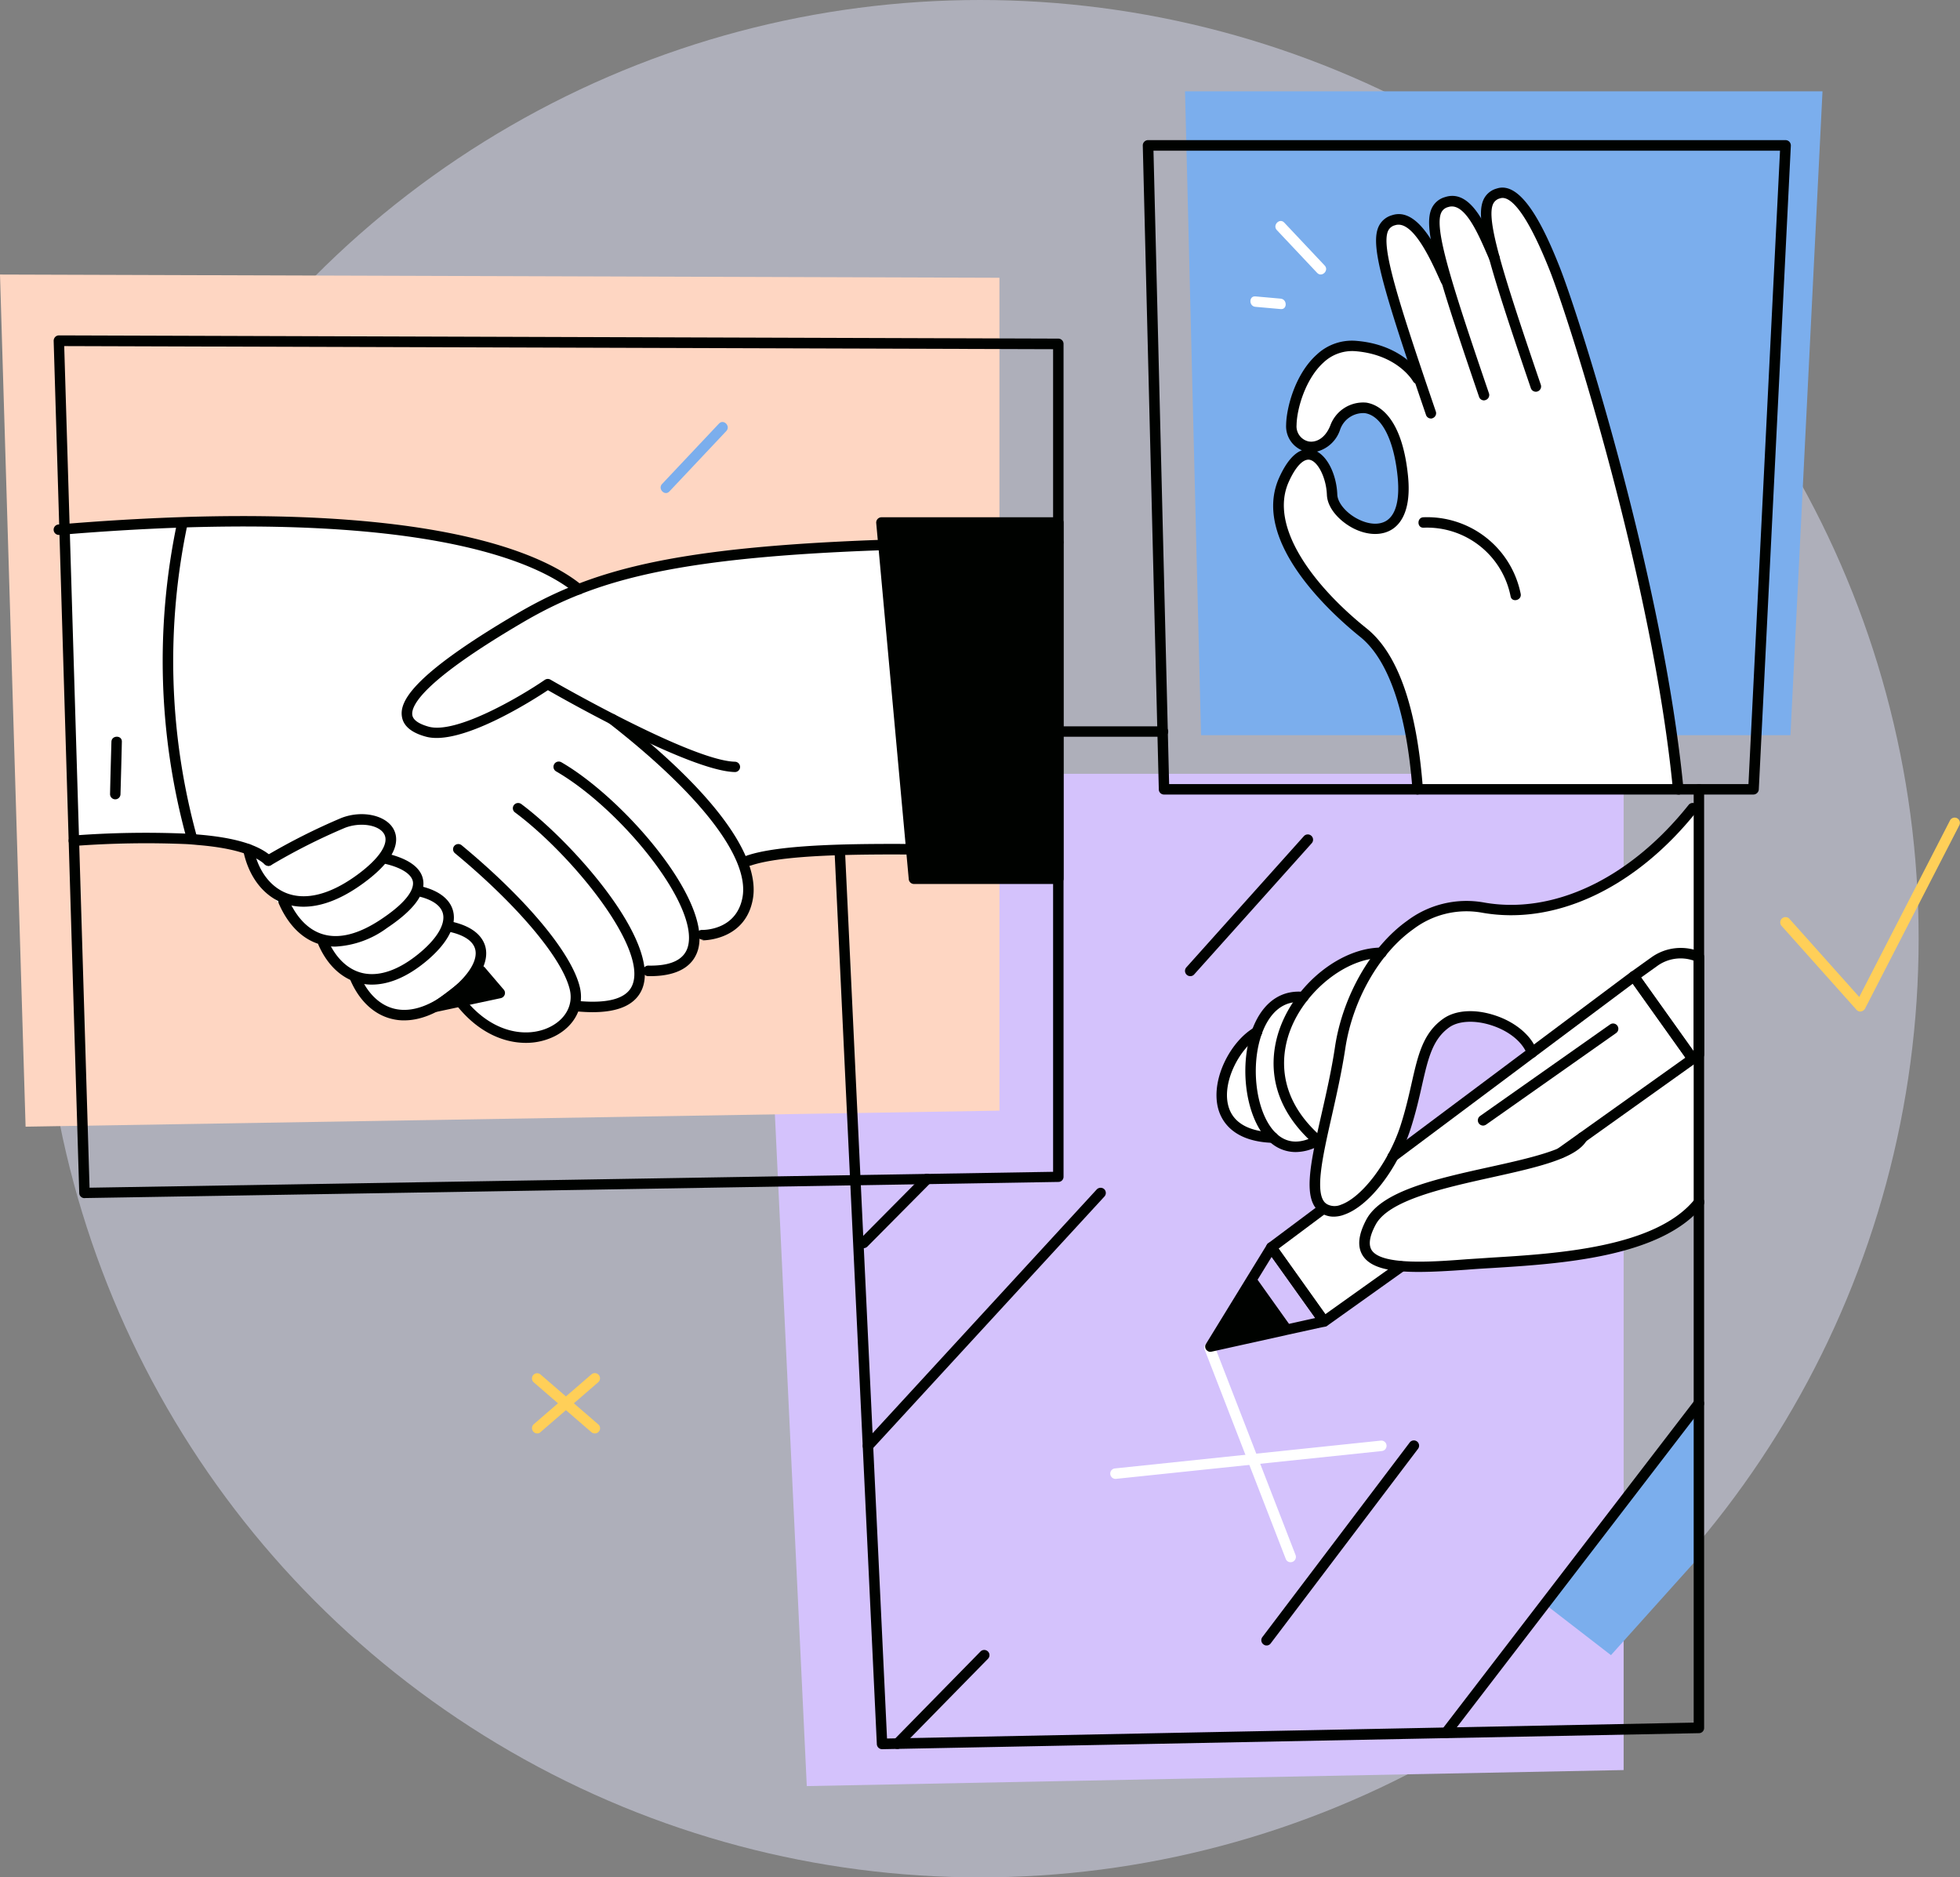 <svg xmlns="http://www.w3.org/2000/svg" width="303.823" height="291" viewBox="0 0 303.823 291">
  <rect x="0" y="0" width="303.823" height="291" fill="#808080" stroke="none"/>
  <g id="step_3" data-name="step 3" transform="translate(-732.588 -1771)">
    <circle id="Ellipse_870" data-name="Ellipse 870" cx="145.5" cy="145.5" r="145.5" transform="translate(739 1771)" fill="rgba(217,219,241,0.52)"/>
    <g id="_17" data-name="17" transform="translate(460.488 1467.353)">
      <g id="Objects" transform="translate(272.1 317.8)">
        <path id="Path_60479" data-name="Path 60479" d="M1005.593,888.342c4.024-1.1,7.76-3.408,11.38-5.622V867.2H882.9l7.452,156.909,126.621-2.484V940.831a94.927,94.927,0,0,1-11.515,1.367c-5.853,1.059-12.419,2.06-18.6,1.694a.709.709,0,0,1-.6.308c-2.157.1-4.583.1-6.527-.963a4.736,4.736,0,0,1-2.022-5.911c.944-2.657,4.121-4.005,6.566-4.949a47.554,47.554,0,0,1,8.761-2.234c1.386-.9,2.792-1.752,4.236-2.561,1.29-.866,2.677-1.771,4.1-2.638a34.032,34.032,0,0,1,11.9-6.874c.039-.712.077-1.367.1-1.964-.655-.173-1.29-.366-1.925-.6a17.48,17.48,0,0,1-5.141-3.312,1.893,1.893,0,0,1-1.945-.462c-2.657-3.062-5.045-5.8-8.9-6.97a20.339,20.339,0,0,1-4.043.193,1.158,1.158,0,0,1-.366-.116,12.038,12.038,0,0,0-5.353,6.2c-1.271,3.793-1.463,7.837-2.426,11.688-1.021,4.044-2.773,8.9-5.8,11.88-2.272,2.253-4.814,3.158-7.3.655-2.137-2.137.4-7.586-.424-9.916a40.38,40.38,0,0,1-11.688-3.216c-7.76-3.447-1.964-12.747,4.814-19.1,1.252-1.175,3.466-.6,4.66-1.56,1.945-1.56,3.37-3.928,4.525-4.563,4.063-2.233,4.718-1.117,7.317-1.983,3.081-1.021,5.584-6.046,8.838-6.585C994.078,887.379,999.643,889.959,1005.593,888.342Z" transform="translate(-765.291 -761.413)" fill="#d4c2fc"/>
        <path id="Path_60480" data-name="Path 60480" d="M1526.044,1413.03l-10.244-7.914L1539.7,1374v23.818Z" transform="translate(-1276.326 -1170.629)" fill="#7baeed"/>
        <path id="Path_60481" data-name="Path 60481" d="M1226.1,317.8l2.484,99.8h91.365l4.968-99.8Z" transform="translate(-1042.407 -317.8)" fill="#7baeed"/>
        <path id="Path_60482" data-name="Path 60482" d="M272.1,465.3l154.926.5v129.1l-150.959,2.484Z" transform="translate(-272.1 -436.899)" fill="#fed6c2"/>
        <path id="Path_60483" data-name="Path 60483" d="M1717.756,932.482a.79.79,0,0,1-.6-.27l-11.611-13a.818.818,0,1,1,1.213-1.1l10.821,12.111,14.075-27.381a.814.814,0,0,1,1.444.751l-14.615,28.42a.825.825,0,0,1-.616.443A.284.284,0,0,1,1717.756,932.482Z" transform="translate(-1429.374 -789.841)" fill="#ffcf58"/>
        <path id="Path_60484" data-name="Path 60484" d="M710.074,1359.051a.807.807,0,0,1-.539-.193l-8.934-7.721a.805.805,0,0,1,1.059-1.213l8.934,7.721a.782.782,0,0,1,.077,1.136A.761.761,0,0,1,710.074,1359.051Z" transform="translate(-617.862 -1151.02)" fill="#ffcf58"/>
        <path id="Path_60485" data-name="Path 60485" d="M701.2,1359.03a.785.785,0,0,1-.616-.289.815.815,0,0,1,.077-1.136l8.934-7.721a.805.805,0,1,1,1.059,1.213l-8.934,7.721A.67.67,0,0,1,701.2,1359.03Z" transform="translate(-617.922 -1150.999)" fill="#ffcf58"/>
        <path id="Path_60486" data-name="Path 60486" d="M805.288,594.758c2.946-3.119,5.873-6.239,8.819-9.358.712-.751-.4-1.925-1.136-1.155l-8.819,9.358C803.44,594.354,804.576,595.528,805.288,594.758Z" transform="translate(-701.523 -532.738)" fill="#7baeed"/>
        <path id="Path_60487" data-name="Path 60487" d="M1306.475,429.078c-2.08-2.214-4.178-4.429-6.258-6.643-.713-.77-1.868.385-1.155,1.155,2.079,2.214,4.178,4.429,6.258,6.643C1306.052,430.984,1307.207,429.829,1306.475,429.078Z" transform="translate(-1101.14 -402.082)" fill="#fff"/>
        <path id="Path_60488" data-name="Path 60488" d="M1283.438,483.23l-3.909-.347c-1.04-.1-1.04,1.54,0,1.617l3.909.347C1284.478,484.962,1284.478,483.326,1283.438,483.23Z" transform="translate(-1084.92 -451.093)" fill="#fff"/>
      </g>
      <g id="Frame_2" transform="translate(449.246 325.367)">
        <g id="Palm" transform="translate(20.209 7.36)">
          <path id="Path_60489" data-name="Path 60489" d="M1322.623,491.589l40.8.077c-.4-5.468-3.408-20.256-3.716-20.507-.789-4.987-10.012-45.48-14.326-56.475-1.983-5.045-4.005-10.07-7.221-14.461a11.9,11.9,0,0,0-3.562-.924c-.6.693-1.463,5.507-1.714,6.2-1.386-2.888-3.216-6.893-6.162-4.987-2.6,1.675-1.656,5.026-.866,8.183-.135.038-.27.1-.424.135a26.875,26.875,0,0,0-3.7-4.737c-1.271-1.425-4-.154-4.525,1.5-.173.558,4.294,18.2,4.91,20.276-.539.77-6.72-2.638-7.74-2.888a6.759,6.759,0,0,0-7.124,2.291c-1.829,2.214-3.774,4.66-4.236,7.471-.751,4.486,2.118,6.335,3.582,5.622l-.616,2.157c-1.271-.6-3.5,2.137-3.543,2.407a12.331,12.331,0,0,0,1.463,13.286c.154.173,7.394,8.78,12.034,12.439a81.62,81.62,0,0,1,4.12,7.529C1320.062,476.551,1321.738,488.1,1322.623,491.589Zm-2.773-43.9a4.917,4.917,0,0,1-2.542,3.62,4.1,4.1,0,0,1-5.3-1.309,3.6,3.6,0,0,1-1.54-1.733,31.39,31.39,0,0,1-1.059-3.716,11.749,11.749,0,0,0-1.483-3.37c-1.5-.982-1.213-3.735,1-3.678.828.077,1.1-1.521,1.656-2.349a4.7,4.7,0,0,1,2.542-1.964,4.96,4.96,0,0,1,5.334,1.829c2.387,3.119,2.387,8.26,1.714,11.957A1.732,1.732,0,0,1,1319.851,447.688Z" transform="translate(-1300.356 -398.535)" fill="#fff"/>
          <path id="Path_60490" data-name="Path 60490" d="M1319.458,588.893a.817.817,0,0,1-.809-.751c-.9-12-3.716-20.2-8.145-23.722-4.063-3.273-17-14.692-12.516-24.646,1.213-2.676,2.445-3.832,3.524-4.236a4.05,4.05,0,0,1-2.445-3.947c.038-2.6,1.367-7.837,4.718-10.86a7.949,7.949,0,0,1,6.181-2.157c7.375.6,10.109,5.3,10.205,5.488a.813.813,0,0,1-.308,1.1.841.841,0,0,1-1.117-.308c-.1-.173-2.445-4.14-8.915-4.679a6.46,6.46,0,0,0-4.968,1.752c-2.811,2.542-4.14,7.2-4.178,9.685a2.393,2.393,0,0,0,1.829,2.542c1.02.212,2.522-.308,3.389-2.426a5.415,5.415,0,0,1,5.584-3.581c1.637.25,5.507,1.829,6.47,11.341.52,5.122-1,7.3-2.349,8.222-1.579,1.078-3.851,1.059-6.084-.058-2-1.021-4.063-3.023-4.14-5.237-.1-2.58-1.367-5.16-2.677-5.411-.982-.173-2.176,1.059-3.235,3.427-3.177,7.067,4.14,16.367,12.054,22.7,4.852,3.87,7.8,12.246,8.742,24.877a.8.8,0,0,1-.751.866A.071.071,0,0,1,1319.458,588.893Zm-15.6-53.163c1.868,1.021,3.042,3.966,3.138,6.643.038,1.309,1.406,2.927,3.254,3.851,1.694.847,3.35.924,4.448.173,1.425-.982,1.983-3.293,1.656-6.72-.578-5.815-2.484-9.512-5.083-9.9a3.8,3.8,0,0,0-3.851,2.6A5.175,5.175,0,0,1,1303.862,535.73Z" transform="translate(-1297.056 -494.818)" fill="#000200"/>
          <path id="Path_60491" data-name="Path 60491" d="M1388.41,448.334a.8.8,0,0,1-.77-.558c-6.893-20.179-8.7-26.456-7.3-29.287a3.238,3.238,0,0,1,2-1.656c4.1-1.386,7.182,5.43,8.992,9.493l.135.289a.817.817,0,0,1-.4,1.078.834.834,0,0,1-1.078-.4l-.135-.289c-1.386-3.1-4.255-9.531-7.009-8.626a1.59,1.59,0,0,0-1.059.828c-1.175,2.388,1.483,10.783,7.375,28.035a.816.816,0,0,1-.5,1.04A.482.482,0,0,1,1388.41,448.334Z" transform="translate(-1363.948 -412.544)" fill="#000200"/>
          <path id="Path_60492" data-name="Path 60492" d="M1431.11,433.684a.8.8,0,0,1-.77-.558c-6.893-20.179-8.7-26.456-7.3-29.287a3.238,3.238,0,0,1,2-1.656c3.89-1.29,6.239,4.1,7.952,8.029l.481,1.078a.814.814,0,0,1-1.483.674l-.481-1.1c-1.386-3.177-3.466-7.972-5.95-7.144a1.59,1.59,0,0,0-1.059.828c-1.174,2.388,1.483,10.783,7.375,28.035a.816.816,0,0,1-.5,1.04A.756.756,0,0,1,1431.11,433.684Z" transform="translate(-1398.426 -400.705)" fill="#000200"/>
          <path id="Path_60493" data-name="Path 60493" d="M1494.908,489.4a.813.813,0,0,1-.809-.732c-3.081-31.867-15.924-72.457-19.1-80.505-4.2-10.571-6.624-11.553-7.7-11.168a1.59,1.59,0,0,0-1.059.828c-1.175,2.368,1.483,10.764,7.375,28.055a.816.816,0,0,1-1.541.539c-6.893-20.2-8.684-26.476-7.3-29.306a3.154,3.154,0,0,1,2-1.637c3.89-1.309,7.432,6.277,9.743,12.111,3.2,8.087,16.116,48.908,19.217,80.948a.818.818,0,0,1-.732.886A.174.174,0,0,0,1494.908,489.4Z" transform="translate(-1432.128 -395.326)" fill="#000200"/>
          <path id="Path_60494" data-name="Path 60494" d="M1429.887,672.519a14.781,14.781,0,0,0-15.057-11.842c-1.04.019-1.04,1.656,0,1.617a13.2,13.2,0,0,1,13.5,10.648C1428.54,673.963,1430.118,673.539,1429.887,672.519Z" transform="translate(-1391.523 -609.579)" fill="#000200"/>
        </g>
        <path id="Frame_2_" d="M1286.757,458.535h-91.365a.8.8,0,0,1-.809-.789l-2.484-99.818a.815.815,0,0,1,.231-.578.835.835,0,0,1,.578-.25h98.816a.845.845,0,0,1,.6.25.861.861,0,0,1,.231.6l-4.968,99.818A.852.852,0,0,1,1286.757,458.535Zm-90.575-1.617h89.805l4.891-98.181h-97.122Z" transform="translate(-1192.1 -357.1)" fill="#000200"/>
      </g>
      <g id="Frame_3" transform="translate(400.586 416.232)">
        <path id="Blank" d="M1330.848,895.2c-4.178,4.178-11.9,14-23.164,14.961s-13.074-.635-17.079.809-8.838,5.777-8.838,5.777a48.73,48.73,0,0,0-7.875,3.389,12.439,12.439,0,0,0-4.313,5.1s-3.658-.693-5.488,1.174a7.142,7.142,0,0,0-1.771,4.66s-4.352,2.1-4.833,5.95c-.481,3.87.058,8.164,4.178,8.684s4.024,2.734,6.277,2.407a12.372,12.372,0,0,0,4.236-1.579s-2.137,7.529-.52,9.146,4.66,2.58,6.912.635,8.049-13.671,10.456-24.454c.886-3.947,8.28-6.354,12.554-2.734s11.822,15.289,10.128,17.7c-1.675,2.407-20.757,6.1-24.126,7.721s-7.721,3.062-7.721,6.1-.578,6.373,9.358,5.834,29.73-1.829,32.791-3.909c3.062-2.1,8.857-6.1,8.857-6.1V895.2Z" transform="translate(-1196.118 -882.453)" fill="#fff"/>
        <path id="Frame_1_" d="M947.631,987.546a.82.82,0,0,1-.809-.77L939.39,829.847a.757.757,0,0,1,.231-.6.845.845,0,0,1,.6-.25h50.929a.809.809,0,1,1,0,1.617h-50.1L948.4,985.89l125.042-2.465V838.762a.809.809,0,0,1,1.618,0V984.253a.8.8,0,0,1-.79.809l-126.64,2.484Z" transform="translate(-939.387 -829)" fill="#000200"/>
        <g id="Text" transform="translate(4.566 16.753)">
          <path id="Path_60495" data-name="Path 60495" d="M967.476,1241.276a.918.918,0,0,1-.558-.212.819.819,0,0,1-.039-1.155l36.045-39.2a.839.839,0,0,1,1.155-.058.819.819,0,0,1,.039,1.155l-36.045,39.2A.854.854,0,0,1,967.476,1241.276Z" transform="translate(-965.974 -1145.676)" fill="#000200"/>
          <path id="Path_60496" data-name="Path 60496" d="M1226.913,937.974a.818.818,0,0,1-.6-1.367l18.215-20.333a.818.818,0,1,1,1.213,1.1L1227.529,937.7A.793.793,0,0,1,1226.913,937.974Z" transform="translate(-1175.464 -916.005)" fill="#000200"/>
          <path id="Path_60497" data-name="Path 60497" d="M963.909,1200.734a.816.816,0,0,1-.578-.231.838.838,0,0,1,0-1.155l9.839-9.916a.817.817,0,0,1,1.155,1.155l-9.839,9.916A.886.886,0,0,1,963.909,1200.734Z" transform="translate(-963.1 -1136.597)" fill="#000200"/>
          <path id="Path_60498" data-name="Path 60498" d="M1288.332,1435.693a.739.739,0,0,1-.481-.173.8.8,0,0,1-.154-1.136l22.817-30.134a.811.811,0,1,1,1.29.982l-22.817,30.134A.785.785,0,0,1,1288.332,1435.693Z" transform="translate(-1225.06 -1309.979)" fill="#000200"/>
          <path id="Path_60499" data-name="Path 60499" d="M991.148,1587.856a.85.85,0,0,1-.578-.231.8.8,0,0,1,0-1.156l13.44-13.709a.819.819,0,0,1,1.155-.019.8.8,0,0,1,0,1.155l-13.44,13.709A.835.835,0,0,1,991.148,1587.856Z" transform="translate(-985.083 -1446.102)" fill="#000200"/>
          <path id="Path_60500" data-name="Path 60500" d="M1255,1359a.787.787,0,0,1-.751-.52l-12.573-32.445a.817.817,0,0,1,1.521-.6l12.573,32.445a.825.825,0,0,1-.462,1.059A.959.959,0,0,1,1255,1359Z" transform="translate(-1187.996 -1246.189)" fill="#fff"/>
          <path id="Path_60501" data-name="Path 60501" d="M1166.7,1409.9a.813.813,0,0,1-.809-.732.8.8,0,0,1,.732-.886l41.206-4.313a.812.812,0,1,1,.154,1.617l-41.206,4.313Z" transform="translate(-1126.837 -1310.009)" fill="#fff"/>
          <path id="Path_60502" data-name="Path 60502" d="M1432.775,1422.467a.832.832,0,0,1-.5-.173.822.822,0,0,1-.154-1.136l39.222-51.084a.811.811,0,0,1,1.29.982l-39.222,51.083A.777.777,0,0,1,1432.775,1422.467Z" transform="translate(-1341.679 -1282.388)" fill="#000200"/>
        </g>
        <g id="Hand" transform="translate(58.338 11.865)">
          <path id="Path_60503" data-name="Path 60503" d="M1351.705,1030.2l-38.433,28.748a.822.822,0,0,1,.038,1.1c-1.964,2.465-5.622,8.357-9.3,5.834l-8.511,6.354,8.183,11.476,11.938-8.511c-6.72-.52-6.123-4.14-3.543-8.588,4.583-3.485,15.288-6.1,27.515-8.491L1360.832,1043Z" transform="translate(-1285.269 -1003.324)" fill="#fff"/>
          <path id="Path_60504" data-name="Path 60504" d="M1300.422,1232.011a.78.78,0,0,1-.655-.347l-8.183-11.476a.814.814,0,0,1,.173-1.117l8.087-6.046a.805.805,0,0,1,1.136.173.819.819,0,0,1-.154,1.136l-7.452,5.565,7.24,10.167,11.264-8.029a.815.815,0,1,1,.943,1.328l-11.938,8.511A.808.808,0,0,1,1300.422,1232.011Z" transform="translate(-1281.988 -1150.817)" fill="#000200"/>
          <path id="Path_60505" data-name="Path 60505" d="M1389.875,1055.627a.839.839,0,0,1-.655-.328.82.82,0,0,1,.154-1.136l37.374-27.958a.791.791,0,0,1,.616-.154.883.883,0,0,1,.539.327l9.127,12.8a.737.737,0,0,1,.135.6.792.792,0,0,1-.327.52l-20.468,14.6a.827.827,0,0,1-1.136-.193.809.809,0,0,1,.193-1.136l19.813-14.114L1427.075,1028l-36.719,27.458A.74.74,0,0,1,1389.875,1055.627Z" transform="translate(-1360.812 -999.964)" fill="#000200"/>
          <path id="Path_60506" data-name="Path 60506" d="M1593.216,1025.361a.328.328,0,0,1-.135-.019.792.792,0,0,1-.52-.327l-9.108-12.8a.809.809,0,0,1,.193-1.136l3.177-2.272a7.83,7.83,0,0,1,7.7-.789.829.829,0,0,1,.481.751v15.077a.8.8,0,0,1-.347.655l-.982.693A.608.608,0,0,1,1593.216,1025.361Zm-7.991-13.421,8.145,11.438v-14.056a6.172,6.172,0,0,0-5.622.809Z" transform="translate(-1517.652 -984.872)" fill="#000200"/>
          <path id="Path_60507" data-name="Path 60507" d="M1261.453,1256.115l-8.183-11.476a.8.8,0,0,0-.693-.347.769.769,0,0,0-.655.385l-3.1,5.045h0l-6.335,10.321a1.038,1.038,0,0,0-.1.212.832.832,0,0,0,.116.674.976.976,0,0,0,.462.327.655.655,0,0,0,.193.019h0a.533.533,0,0,0,.173-.019l10.956-2.426.847-.193h0l5.8-1.271a.8.8,0,0,0,.578-.5A.668.668,0,0,0,1261.453,1256.115Zm-6.1.828-4.872-6.835,2.176-3.543,6.758,9.473Z" transform="translate(-1242.365 -1176.191)" fill="#000200"/>
          <path id="Path_60508" data-name="Path 60508" d="M1375.524,1177.532c-4.236,0-7.355-.578-8.607-2.5-.9-1.386-.732-3.235.539-5.622,2.368-4.429,10.84-6.316,19.043-8.126,6.1-1.348,12.419-2.753,13.709-4.968a.816.816,0,1,1,1.406.828c-1.636,2.83-7.721,4.178-14.749,5.738-7.471,1.656-15.943,3.543-17.965,7.317-.963,1.791-1.155,3.119-.616,3.966,1.56,2.388,9.454,1.81,14.672,1.406,1.155-.077,2.426-.154,3.774-.25,10.224-.616,25.648-1.56,31.655-9.088a.809.809,0,1,1,1.271,1c-6.45,8.087-22.317,9.05-32.83,9.7-1.348.077-2.6.154-3.755.25C1380.319,1177.378,1377.777,1177.532,1375.524,1177.532Z" transform="translate(-1342.476 -1104.829)" fill="#000200"/>
          <path id="Path_60509" data-name="Path 60509" d="M1330.1,954.755a3.5,3.5,0,0,1-2-.6c-2.927-1.925-1.656-7.509.1-15.269.732-3.216,1.559-6.835,2.1-10.475,1.194-7.856,5.584-15.519,11.168-19.505a15.289,15.289,0,0,1,11.784-2.869c10.841,1.983,22.74-3.658,31.867-15.115a.809.809,0,0,1,1.271,1c-9.512,11.938-22.008,17.792-33.446,15.693a13.629,13.629,0,0,0-10.532,2.6c-5.257,3.736-9.377,10.975-10.513,18.427-.558,3.678-1.386,7.355-2.118,10.59-1.425,6.3-2.773,12.246-.789,13.555a2.475,2.475,0,0,0,2.234.116c3.273-1.155,7.413-6.643,9.223-12.246.789-2.445,1.29-4.66,1.733-6.624.982-4.332,1.752-7.74,4.891-9.955,1.868-1.328,4.794-1.54,7.837-.578,3.273,1.021,5.834,3.158,6.682,5.545a.81.81,0,0,1-1.521.558c-.693-1.926-2.85-3.678-5.642-4.544-2.522-.789-4.987-.655-6.412.347-2.619,1.868-3.292,4.852-4.236,8.992-.443,1.983-.963,4.255-1.771,6.758-2,6.219-6.412,11.919-10.224,13.267A4.607,4.607,0,0,1,1330.1,954.755Z" transform="translate(-1310.179 -890.621)" fill="#000200"/>
          <path id="Path_60510" data-name="Path 60510" d="M1303.769,1037.369a.878.878,0,0,1-.558-.212c-7.471-6.932-6.142-14.249-4.679-17.984,2.638-6.739,9.454-12.054,15.558-12.073h0a.809.809,0,1,1,0,1.617c-5.391.019-11.688,4.987-14.056,11.052-1.309,3.35-2.5,9.936,4.275,16.213a.82.82,0,0,1,.038,1.155A.754.754,0,0,1,1303.769,1037.369Z" transform="translate(-1286.799 -984.672)" fill="#000200"/>
          <path id="Path_60511" data-name="Path 60511" d="M1282.463,1067.43a5.943,5.943,0,0,1-4.294-1.849c-3.716-3.735-4.679-12.631-1.945-18.312,1.617-3.35,4.275-5.006,7.509-4.66a.8.8,0,0,1,.712.886.79.79,0,0,1-.886.713c-3.2-.347-4.948,1.848-5.873,3.755-2.426,5.045-1.617,13.209,1.637,16.463,1.56,1.56,3.485,1.791,5.757.712a.81.81,0,1,1,.693,1.463A7.573,7.573,0,0,1,1282.463,1067.43Z" transform="translate(-1268.438 -1013.308)" fill="#000200"/>
          <path id="Path_60512" data-name="Path 60512" d="M1260.208,1088.869h-.019c-6.3-.193-8.049-3.5-8.53-5.449-1.117-4.6,2.118-10.455,5.661-12.439a.806.806,0,0,1,.79,1.406c-2.965,1.656-5.8,6.874-4.872,10.629.635,2.638,3.062,4.1,6.99,4.217a.813.813,0,0,1,.789.828A.826.826,0,0,1,1260.208,1088.869Z" transform="translate(-1249.688 -1036.172)" fill="#000200"/>
          <path id="Path_60513" data-name="Path 60513" d="M1462.663,1083.982a.839.839,0,0,1-.674-.347.826.826,0,0,1,.193-1.136l20.179-14.21a.815.815,0,0,1,.943,1.328l-20.179,14.21A.881.881,0,0,1,1462.663,1083.982Z" transform="translate(-1419.582 -1033.961)" fill="#000200"/>
        </g>
      </g>
      <g id="Frame_1" transform="translate(280.415 355.636)">
        <g id="Hands" transform="translate(0 28.006)">
          <path id="Path_60514" data-name="Path 60514" d="M455.017,670.06A2.706,2.706,0,0,0,451.994,667c-15.847,2.33-31.752,2.773-46.52,7.895-13.979-9.262-37.278-12.843-78.5-9.165a2.555,2.555,0,0,0-1.771.809c.058,1.117.135,2.234.173,3.35.1,2.465-.019,4.929-.077,7.413-.019.847-.038,1.694-.058,2.523.308,5.411.558,10.821.655,16.27.058,3.447.115,6.893.231,10.34h0v.019c.019.578.038,1.175.077,1.752.077.6.154,1.175.231,1.771a.953.953,0,0,0-.077.25,2.926,2.926,0,0,0,1.54,3.312c1.386.732,2.85.25,4.2-.289.193-.077.4-.154.6-.231,2.715-.039,5.411-.058,8.126-.1.039.019.1.019.135.039q6.21,1.069,12.458,1.906a14.365,14.365,0,0,0,1.348,4.39c.1.732,3.312,4.275,4.872,5.391.578,1.906,3.235,3.254,5.314,4.082a.813.813,0,0,0,.135.1,3.132,3.132,0,0,0,.173.366,22.205,22.205,0,0,0,2.08,2.58,18.237,18.237,0,0,0,2.561,2.6,6.769,6.769,0,0,0,1.56,1.232,6.327,6.327,0,0,0,1.059,2.773c3,4.371,11.63-.019,12.246,0,.924.809,1.829,1.617,2.753,2.426,6.316,5.488,14.056,4.294,16.829-1.348,1.579.038,7.24-.4,8.491-1.444a4.763,4.763,0,0,0,1.791-3.774c.327-.289,4.891.019,6.393-1.521.982-1,1.54-3.6,1.444-4.891h0a.785.785,0,0,0,.327.231c1.117.347,6.373-1.155,7.471-2.522a7.332,7.332,0,0,0,.4-8.222,13.068,13.068,0,0,1,2.176-1c5.237-1.194,21.989-1.771,25.089-2.118h.058c.424-.424.866-.828,1.29-1.252a32.591,32.591,0,0,0,3.851-4.737Q459.513,689.026,455.017,670.06Z" transform="translate(-323.291 -663.426)" fill="#fff"/>
          <path id="Path_60515" data-name="Path 60515" d="M647.1,713.111h0c-6.8-.154-25.744-10.841-28.979-12.689-2.349,1.56-13.5,8.7-18.928,7.2-2.272-.616-3.524-1.694-3.716-3.177-.289-2.157,1.252-6.142,17.734-15.828,14.037-8.241,29.5-11.919,84.029-11.919a.809.809,0,0,1,0,1.617c-54.145,0-69.434,3.6-83.2,11.707-15.192,8.934-17.137,12.747-16.944,14.229.1.77.963,1.386,2.542,1.829,4.352,1.194,14.48-4.833,18-7.259a.826.826,0,0,1,.867-.039c.212.135,21.777,12.573,28.613,12.728a.813.813,0,0,1,.789.828A.794.794,0,0,1,647.1,713.111Z" transform="translate(-541.501 -673.436)" fill="#000200"/>
          <path id="Path_60516" data-name="Path 60516" d="M1009.119,664.9H981.7l5.045,55.223h22.374Z" transform="translate(-853.382 -663.908)" fill="#000200"/>
          <path id="Path_60517" data-name="Path 60517" d="M1005.716,717.541H983.341a.815.815,0,0,1-.809-.732l-5.045-55.223a.824.824,0,0,1,.809-.886h27.419a.814.814,0,0,1,.809.809v55.223A.814.814,0,0,1,1005.716,717.541ZM984.092,715.9h20.815V662.317H979.182Z" transform="translate(-849.978 -660.516)" fill="#000200"/>
          <path id="Path_60518" data-name="Path 60518" d="M396.678,671.906a.794.794,0,0,1-.52-.193c-5.218-4.313-19.967-11.4-60.018-10.224l-1.675.058c-5.969.212-12.131.6-18.292,1.117a.812.812,0,1,1-.154-1.617c6.181-.52,12.362-.9,18.389-1.117l1.675-.058c40.59-1.175,55.7,6.142,61.115,10.609a.8.8,0,0,1,.116,1.136A.852.852,0,0,1,396.678,671.906Z" transform="translate(-315.284 -659.746)" fill="#000200"/>
          <path id="Path_60519" data-name="Path 60519" d="M358.2,919.762a.918.918,0,0,1-.558-.212c-1.714-1.579-5.257-2.6-10.475-3.023-.558-.058-1.1-.1-1.694-.135a149.439,149.439,0,0,0-17.406.289.811.811,0,0,1-.116-1.617,148.412,148.412,0,0,1,17.6-.289c.616.038,1.194.077,1.752.135,5.642.462,9.4,1.579,11.418,3.447a.819.819,0,0,1,.039,1.155A.7.7,0,0,1,358.2,919.762Z" transform="translate(-324.902 -865.549)" fill="#000200"/>
          <path id="Path_60520" data-name="Path 60520" d="M775.532,854.084c-.077,0,.27-.058.27-.058-.443-.019-1.175-.347-1.155-.789a.827.827,0,0,1,.847-.77c.193,0,5.3.1,6.277-5.006,1.155-6.046-6.393-15.9-20.68-27.034a.809.809,0,0,1,1-1.271c15.019,11.688,22.567,21.854,21.277,28.613C782.233,853.8,776.379,854.084,775.532,854.084Z" transform="translate(-674.999 -788.318)" fill="#000200"/>
          <path id="Path_60521" data-name="Path 60521" d="M732.589,890.582H732.3a.83.83,0,0,1-.809-.828.844.844,0,0,1,.828-.809c3.524.077,5.584-.924,6.142-2.946,1.771-6.412-10.494-21.431-20.449-27.169a.816.816,0,0,1,.828-1.406c9.493,5.468,23.337,21.3,21.2,29.017C739.5,888.348,737.788,890.582,732.589,890.582Z" transform="translate(-640.143 -819.27)" fill="#000200"/>
          <path id="Path_60522" data-name="Path 60522" d="M697.314,923.132c-.693,0-1.425-.039-2.2-.1a.806.806,0,0,1-.732-.886.818.818,0,0,1,.886-.732c4.679.4,7.471-.462,8.26-2.58C705.748,913,694,898.639,685.3,892.17a.805.805,0,0,1-.173-1.136.826.826,0,0,1,1.136-.173c7.837,5.834,21.585,21.2,18.793,28.555C704.092,921.9,701.492,923.132,697.314,923.132Z" transform="translate(-613.783 -846.236)" fill="#000200"/>
          <path id="Path_60523" data-name="Path 60523" d="M648.115,954.593c-3.37,0-7.221-1.56-10.475-5.507a.807.807,0,1,1,1.252-1.021c4.255,5.141,9.57,5.757,12.959,4.063,2.465-1.232,3.639-3.447,3.081-5.8-1.155-4.852-8.145-13.132-17.792-21.123a.8.8,0,0,1-.116-1.136.818.818,0,0,1,1.136-.116c10.051,8.318,17.079,16.752,18.331,22.008.732,3.062-.809,6.065-3.947,7.625A9.93,9.93,0,0,1,648.115,954.593Z" transform="translate(-574.924 -872.941)" fill="#000200"/>
          <path id="Path_60524" data-name="Path 60524" d="M477.18,914.049a9.087,9.087,0,0,1-3.235-.578c-3.081-1.194-5.314-4.159-6.123-8.145a.816.816,0,1,1,1.6-.327c.693,3.427,2.561,5.95,5.122,6.951,3.042,1.175,6.855.173,11.014-2.888,3.37-2.484,4.91-4.814,4.121-6.258s-3.7-1.906-6.085-.982a94.023,94.023,0,0,0-11.437,5.776.816.816,0,1,1-.828-1.406,98.113,98.113,0,0,1,11.688-5.892c3.2-1.252,6.913-.462,8.106,1.714.732,1.329,1.1,4.159-4.6,8.337C482.706,913.163,479.587,914.049,477.18,914.049Z" transform="translate(-438.436 -853.501)" fill="#000200"/>
          <path id="Path_60525" data-name="Path 60525" d="M505,945.5a8.139,8.139,0,0,1-2.388-.347c-2.715-.789-4.929-2.985-6.393-6.354a.819.819,0,0,1,1.5-.655c.886,2.022,2.542,4.621,5.372,5.449,2.542.751,5.584-.039,9.031-2.349,4.621-3.081,5.045-4.987,4.891-5.834-.231-1.194-1.906-2.234-4.621-2.811a.808.808,0,0,1,.347-1.579c3.466.77,5.507,2.176,5.854,4.1.424,2.234-1.463,4.737-5.584,7.49A14.737,14.737,0,0,1,505,945.5Z" transform="translate(-461.328 -878.769)" fill="#000200"/>
          <path id="Path_60526" data-name="Path 60526" d="M536.5,972.626a7.581,7.581,0,0,1-1.829-.212c-2.754-.635-5.045-2.734-6.45-5.931a.819.819,0,0,1,1.5-.655c1.194,2.7,3.081,4.486,5.314,5.006,2.657.616,5.776-.5,9.011-3.235,2.6-2.2,3.851-4.371,3.466-5.969-.4-1.617-2.407-2.388-4.024-2.734a.8.8,0,0,1-.616-.963.809.809,0,0,1,.963-.616c3.736.828,4.929,2.6,5.257,3.928.558,2.253-.866,4.948-3.986,7.606C541.6,971.817,538.676,972.626,536.5,972.626Z" transform="translate(-487.166 -900.005)" fill="#000200"/>
          <path id="Path_60527" data-name="Path 60527" d="M562.4,1001.426a7.577,7.577,0,0,1-1.829-.212c-2.753-.635-5.045-2.734-6.45-5.931a.819.819,0,1,1,1.5-.655c1.194,2.7,3.081,4.486,5.334,5.006,2.657.616,5.776-.5,9.011-3.235,2.6-2.2,3.851-4.371,3.466-5.969-.4-1.617-2.407-2.388-4.024-2.734a.808.808,0,1,1,.347-1.579c3.735.828,4.91,2.6,5.257,3.928.558,2.253-.847,4.949-3.986,7.606C567.5,1000.617,564.576,1001.426,562.4,1001.426Z" transform="translate(-508.079 -923.26)" fill="#000200"/>
          <path id="Path_60528" data-name="Path 60528" d="M630.113,1025.9l-.039.019a60.056,60.056,0,0,1-6.874,5.488l9.839-2.1Z" transform="translate(-563.911 -955.397)" fill="#000200"/>
          <path id="Path_60529" data-name="Path 60529" d="M619.884,1028.833a.816.816,0,0,1-.751-.5.826.826,0,0,1,.308-1,63.337,63.337,0,0,0,6.778-5.43.891.891,0,0,1,.616-.212.819.819,0,0,1,.578.27l2.927,3.427a.787.787,0,0,1,.154.789.84.84,0,0,1-.6.539l-9.839,2.1A.533.533,0,0,1,619.884,1028.833Zm6.816-5.18c-1.021.9-2.118,1.849-3.293,2.792l4.794-1.021Z" transform="translate(-560.576 -951.996)" fill="#000200"/>
          <path id="Path_60530" data-name="Path 60530" d="M871.169,927.042a.829.829,0,0,1-.77-.539.816.816,0,0,1,.5-1.04c5.122-1.771,16.463-1.906,27.958-1.791a.818.818,0,0,1,0,1.637h0c-11.341-.116-22.509.019-27.4,1.714C871.362,927.022,871.266,927.042,871.169,927.042Z" transform="translate(-763.473 -872.828)" fill="#000200"/>
          <path id="Path_60531" data-name="Path 60531" d="M408.518,713.835c-.558-.058-1.1-.1-1.714-.135a104.062,104.062,0,0,1-1.483-49.042L407,664.6A102.658,102.658,0,0,0,408.518,713.835Z" transform="translate(-386.179 -663.665)" fill="#000200"/>
          <path id="Path_60532" data-name="Path 60532" d="M360.911,838.13c-.077,2.715-.154,5.43-.212,8.145a.809.809,0,0,0,1.617,0c.077-2.715.154-5.43.212-8.145C362.567,837.09,360.95,837.09,360.911,838.13Z" transform="translate(-351.954 -803.152)" fill="#000200"/>
        </g>
        <path id="Frame" d="M320.075,648.026a.81.81,0,0,1-.809-.789L315.3,515.147a.9.9,0,0,1,.231-.6.834.834,0,0,1,.578-.25h0l154.926.5a.814.814,0,0,1,.809.809v129.1a.8.8,0,0,1-.809.809l-150.959,2.5Zm-3.139-132.07,3.928,130.453,149.361-2.465V516.437Z" transform="translate(-315.297 -514.3)" fill="#000200"/>
      </g>
    </g>
  </g>
</svg>
